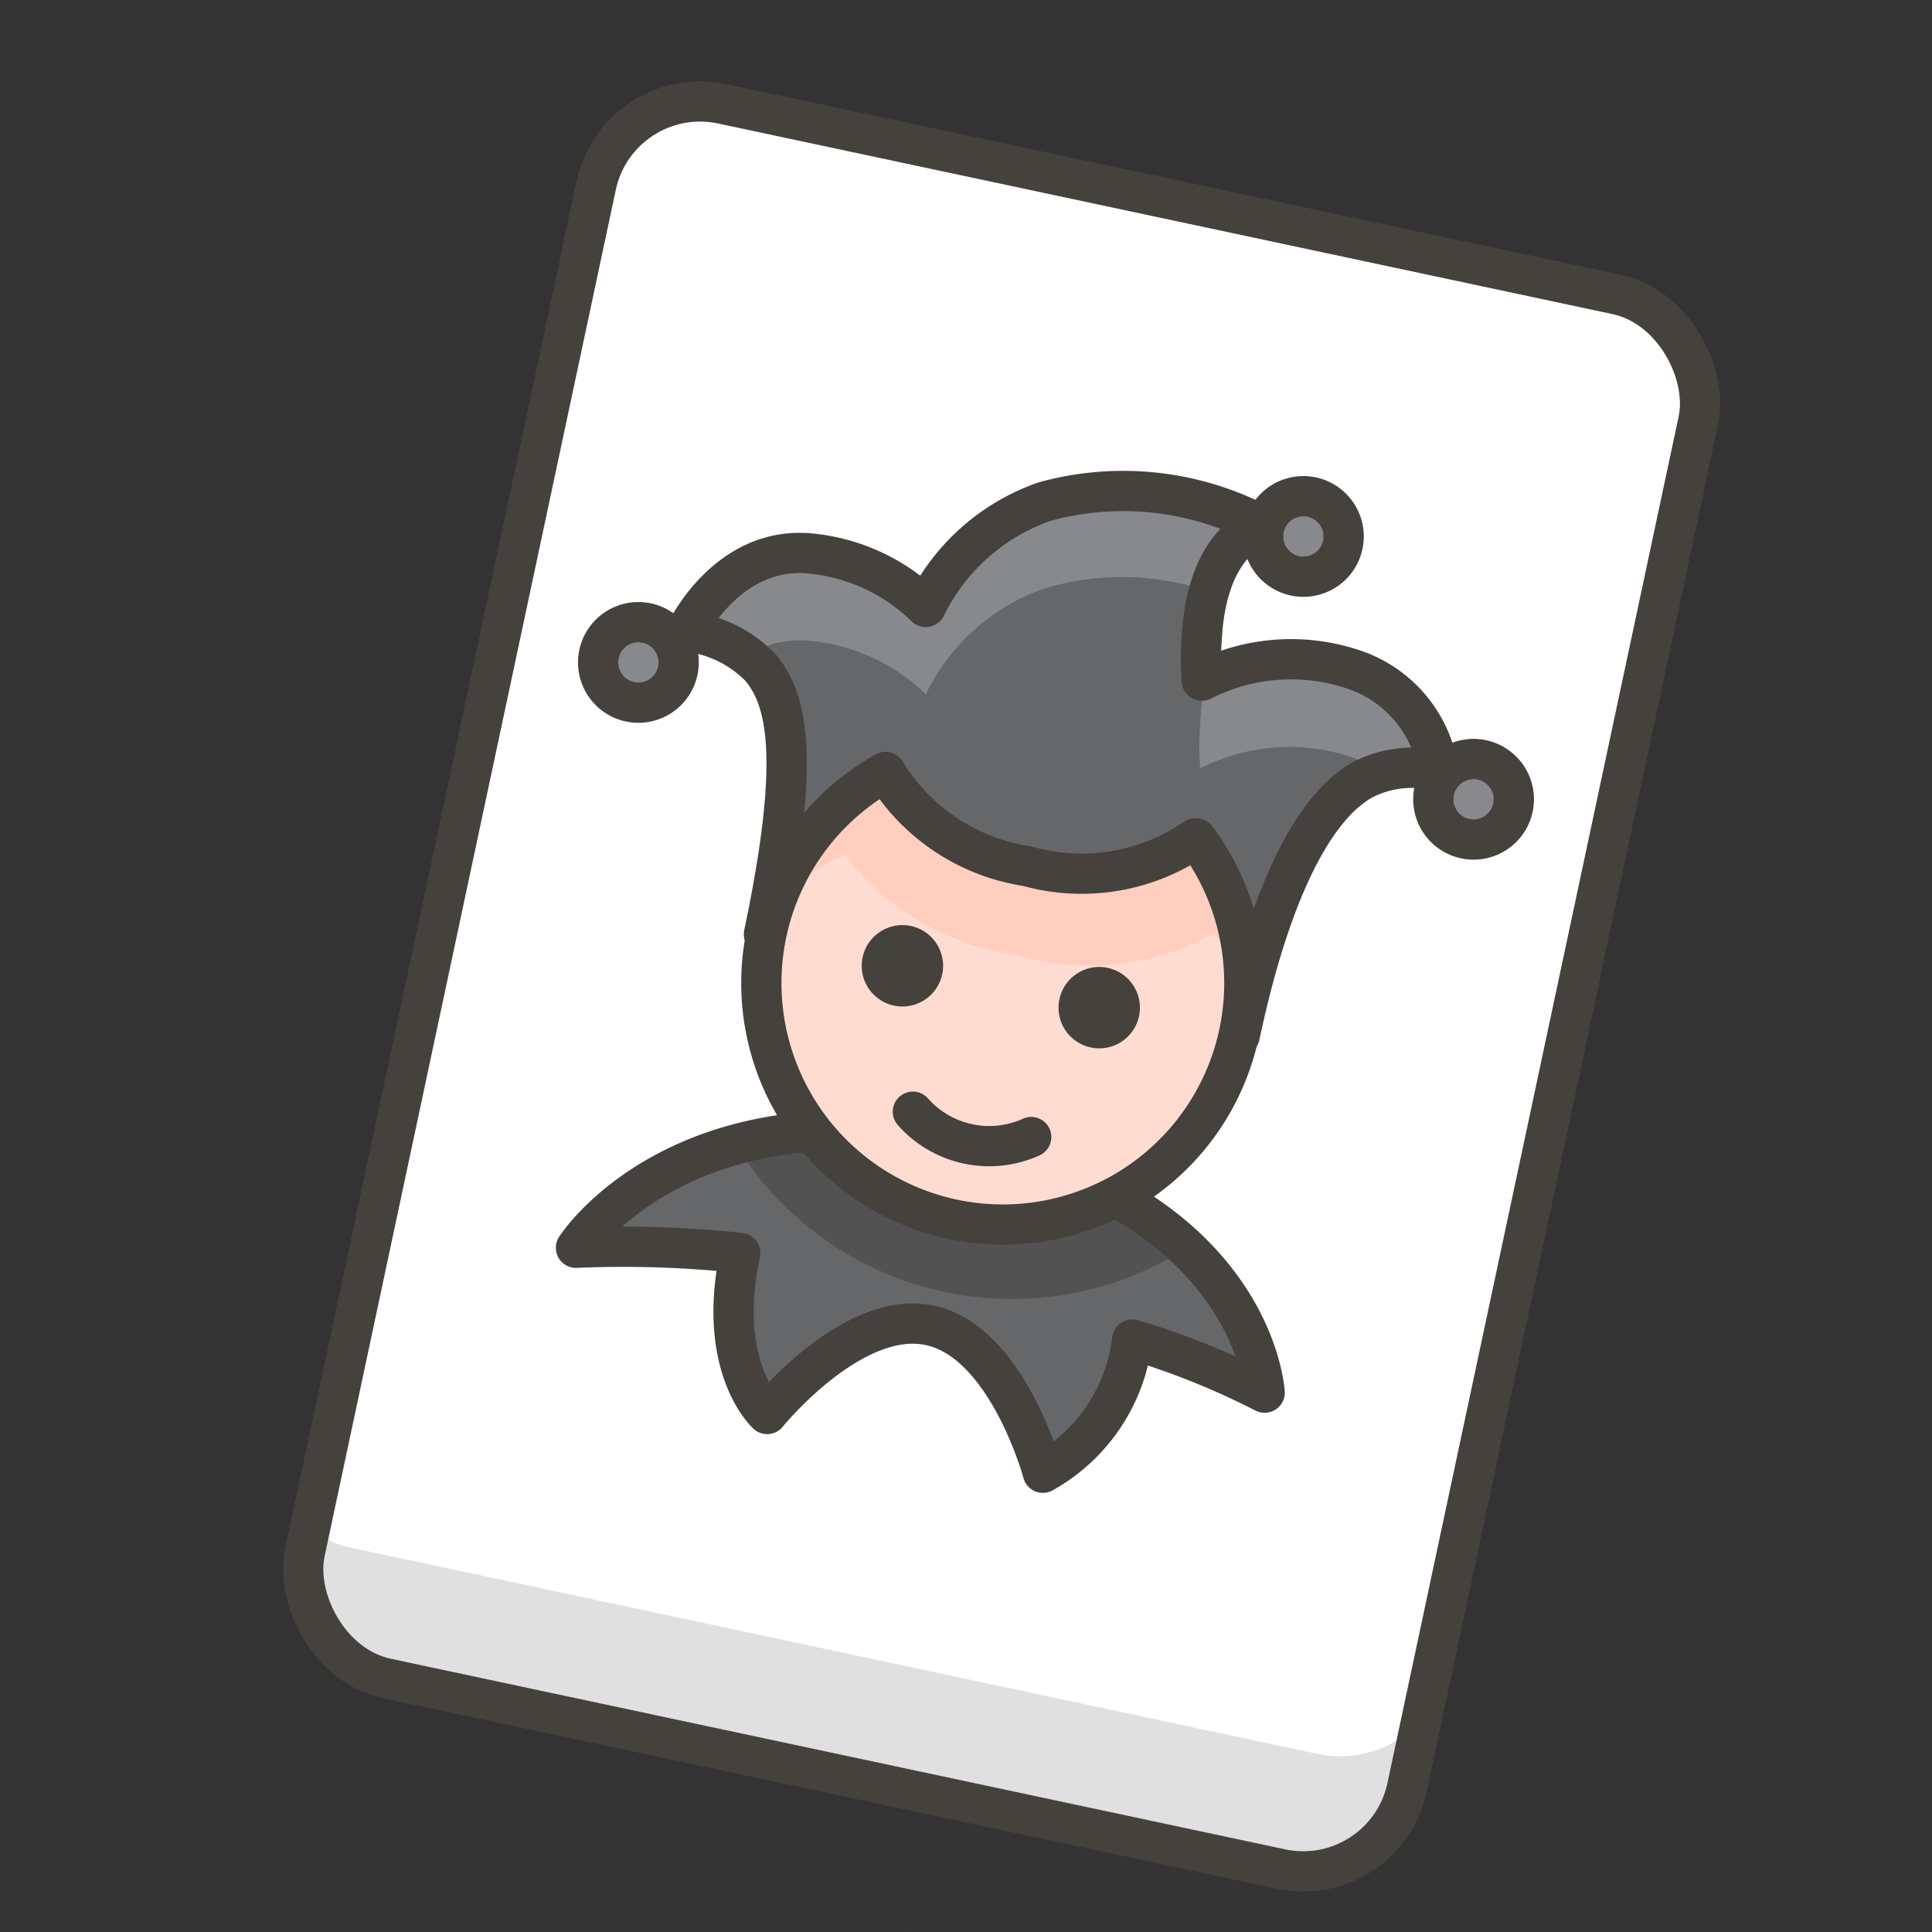 <svg xmlns="http://www.w3.org/2000/svg" viewBox="0 0 48 48"><rect x="0" y="0" width="48" height="48" fill="#333333" stroke="none"/><defs><style>.cls-4{fill:none}.cls-10,.cls-11,.cls-4{stroke:#45413c;stroke-linecap:round;stroke-linejoin:round}.cls-10,.cls-5{fill:#656769}.cls-11,.cls-7{fill:#87898c}</style></defs><g><ellipse cx="22.68" cy="46.5" rx="13" ry="1.5" fill="#45413c" opacity=".15"/><rect x="10.88" y="4.51" width="28" height="40" rx="2.64" ry="2.64" transform="rotate(11.5 24.488 24.62)" fill="#fff"/><path d="M32.71 43.57l-24-5.12a2.65 2.65 0 0 1-1-.45l-.12.57a2.63 2.63 0 0 0 2 3.13l22.22 4.74a2.63 2.63 0 0 0 3.13-2l.36-1.69a2.72 2.72 0 0 1-2.59.82z" fill="#e0e0e0"/><rect class="cls-4" x="10.88" y="4.51" width="28" height="40" rx="2.64" ry="2.64" transform="rotate(12.03 24.895 24.533)"/><path class="cls-5" d="M31.42 34.6s-.24-4.66-7.37-6.18S14.31 31 14.31 31a27.32 27.32 0 0 1 4.08.13c-.61 2.85.67 4 .67 4s2.12-2.62 4.05-2.2 2.8 3.66 2.8 3.66a4.39 4.39 0 0 0 2.22-3.31 19.35 19.35 0 0 1 3.29 1.32z"/><path d="M18.28 28.44A8.06 8.06 0 0 0 29.49 31a11.14 11.14 0 0 0-5.37-2.54 12.28 12.28 0 0 0-5.84-.02z" fill="#525252"/><path class="cls-4" d="M31.42 34.6s-.24-4.66-7.37-6.18S14.31 31 14.31 31a27.32 27.32 0 0 1 4.08.13c-.61 2.85.67 4 .67 4s2.12-2.62 4.05-2.2 2.8 3.66 2.8 3.66a4.39 4.39 0 0 0 2.22-3.31 19.35 19.35 0 0 1 3.29 1.32z"/><path class="cls-5" d="M33.62 16.63a4.88 4.88 0 0 0-3.76.28 6.26 6.26 0 0 1 0-1.09c.14-2.45 1.48-2.77 1.48-2.77a7.36 7.36 0 0 0-5.38-.59A5.18 5.18 0 0 0 23 15.08a4.75 4.75 0 0 0-2.88-1.33c-2.06-.19-3.07 1.94-3.07 1.94a3 3 0 0 1 1.85.9c.66.8 1 2.25.08 6.62l11.82 2.52c.93-4.38 2.2-5.93 3.12-6.39a2.66 2.66 0 0 1 1.82-.18 3.13 3.13 0 0 0-2.12-2.53z"/><g><path class="cls-7" d="M20.12 15.92A4.75 4.75 0 0 1 23 17.25a5.18 5.18 0 0 1 2.92-2.62 6.63 6.63 0 0 1 4.09.06c.4-1.41 1.29-1.64 1.29-1.64a7.36 7.36 0 0 0-5.38-.59A5.18 5.18 0 0 0 23 15.08a4.75 4.75 0 0 0-2.88-1.33c-2.06-.19-3.07 1.94-3.07 1.94a3.2 3.2 0 0 1 1.51.58 2.6 2.6 0 0 1 1.56-.35z"/><path class="cls-7" d="M29.82 18a6.3 6.3 0 0 0 0 1.09 4.88 4.88 0 0 1 3.76-.28 3.49 3.49 0 0 1 .75.37 2.74 2.74 0 0 1 1.37 0 3.13 3.13 0 0 0-2.12-2.53 4.79 4.79 0 0 0-3.6.21 4.87 4.87 0 0 0-.16 1.14z"/><path class="cls-7" d="M19.48 20.19a27.94 27.94 0 0 1-.5 3l.38.09a10.78 10.78 0 0 0 .12-3.09z"/></g><path id="_Compound_Path_2" class="cls-4" d="M33.62 16.63a4.88 4.88 0 0 0-3.76.28 6.26 6.26 0 0 1 0-1.09c.14-2.45 1.48-2.77 1.48-2.77a7.36 7.36 0 0 0-5.38-.59A5.18 5.18 0 0 0 23 15.08a4.75 4.75 0 0 0-2.88-1.33c-2.06-.19-3.07 1.94-3.07 1.94a3 3 0 0 1 1.85.9c.66.8 1 2.25.08 6.62l11.82 2.52c.93-4.38 2.2-5.93 3.12-6.39a2.66 2.66 0 0 1 1.82-.18 3.13 3.13 0 0 0-2.12-2.53z"/><path d="M29.7 20.83a5 5 0 0 1-4.18.69A5 5 0 0 1 22 19.18a6 6 0 1 0 7.72 1.65z" fill="#ffdcd1"/><path d="M21 21.24a6.46 6.46 0 0 0 4.26 2.49 6.5 6.5 0 0 0 4.9-.53 6.25 6.25 0 0 1 .81 1.12 6 6 0 0 0-1.22-3.49 5 5 0 0 1-4.18.69A5 5 0 0 1 22 19.18a6 6 0 0 0-2.73 3.16 6.63 6.63 0 0 1 1.73-1.1z" fill="#ffcebf"/><path class="cls-4" d="M29.7 20.83a5 5 0 0 1-4.18.69A5 5 0 0 1 22 19.18a6 6 0 1 0 7.72 1.65z"/><path class="cls-10" d="M27.81 25.14a.5.5 0 1 1-1-.21.5.5 0 1 1 1 .21z"/><path class="cls-10" d="M22.92 24.1a.5.5 0 1 1-1-.21.5.5 0 1 1 1 .21z"/><path class="cls-11" d="M16.84 16.66a1 1 0 1 1-.77-1.18 1 1 0 0 1 .77 1.18z"/><path class="cls-11" d="M37.59 20.06a1 1 0 1 1-.77-1.18 1 1 0 0 1 .77 1.18z"/><path class="cls-11" d="M33.36 13.54a1 1 0 1 1-.77-1.19 1 1 0 0 1 .77 1.19z"/><path class="cls-10" d="M22.68 27.62a2.53 2.53 0 0 0 2.94.63"/></g></svg>